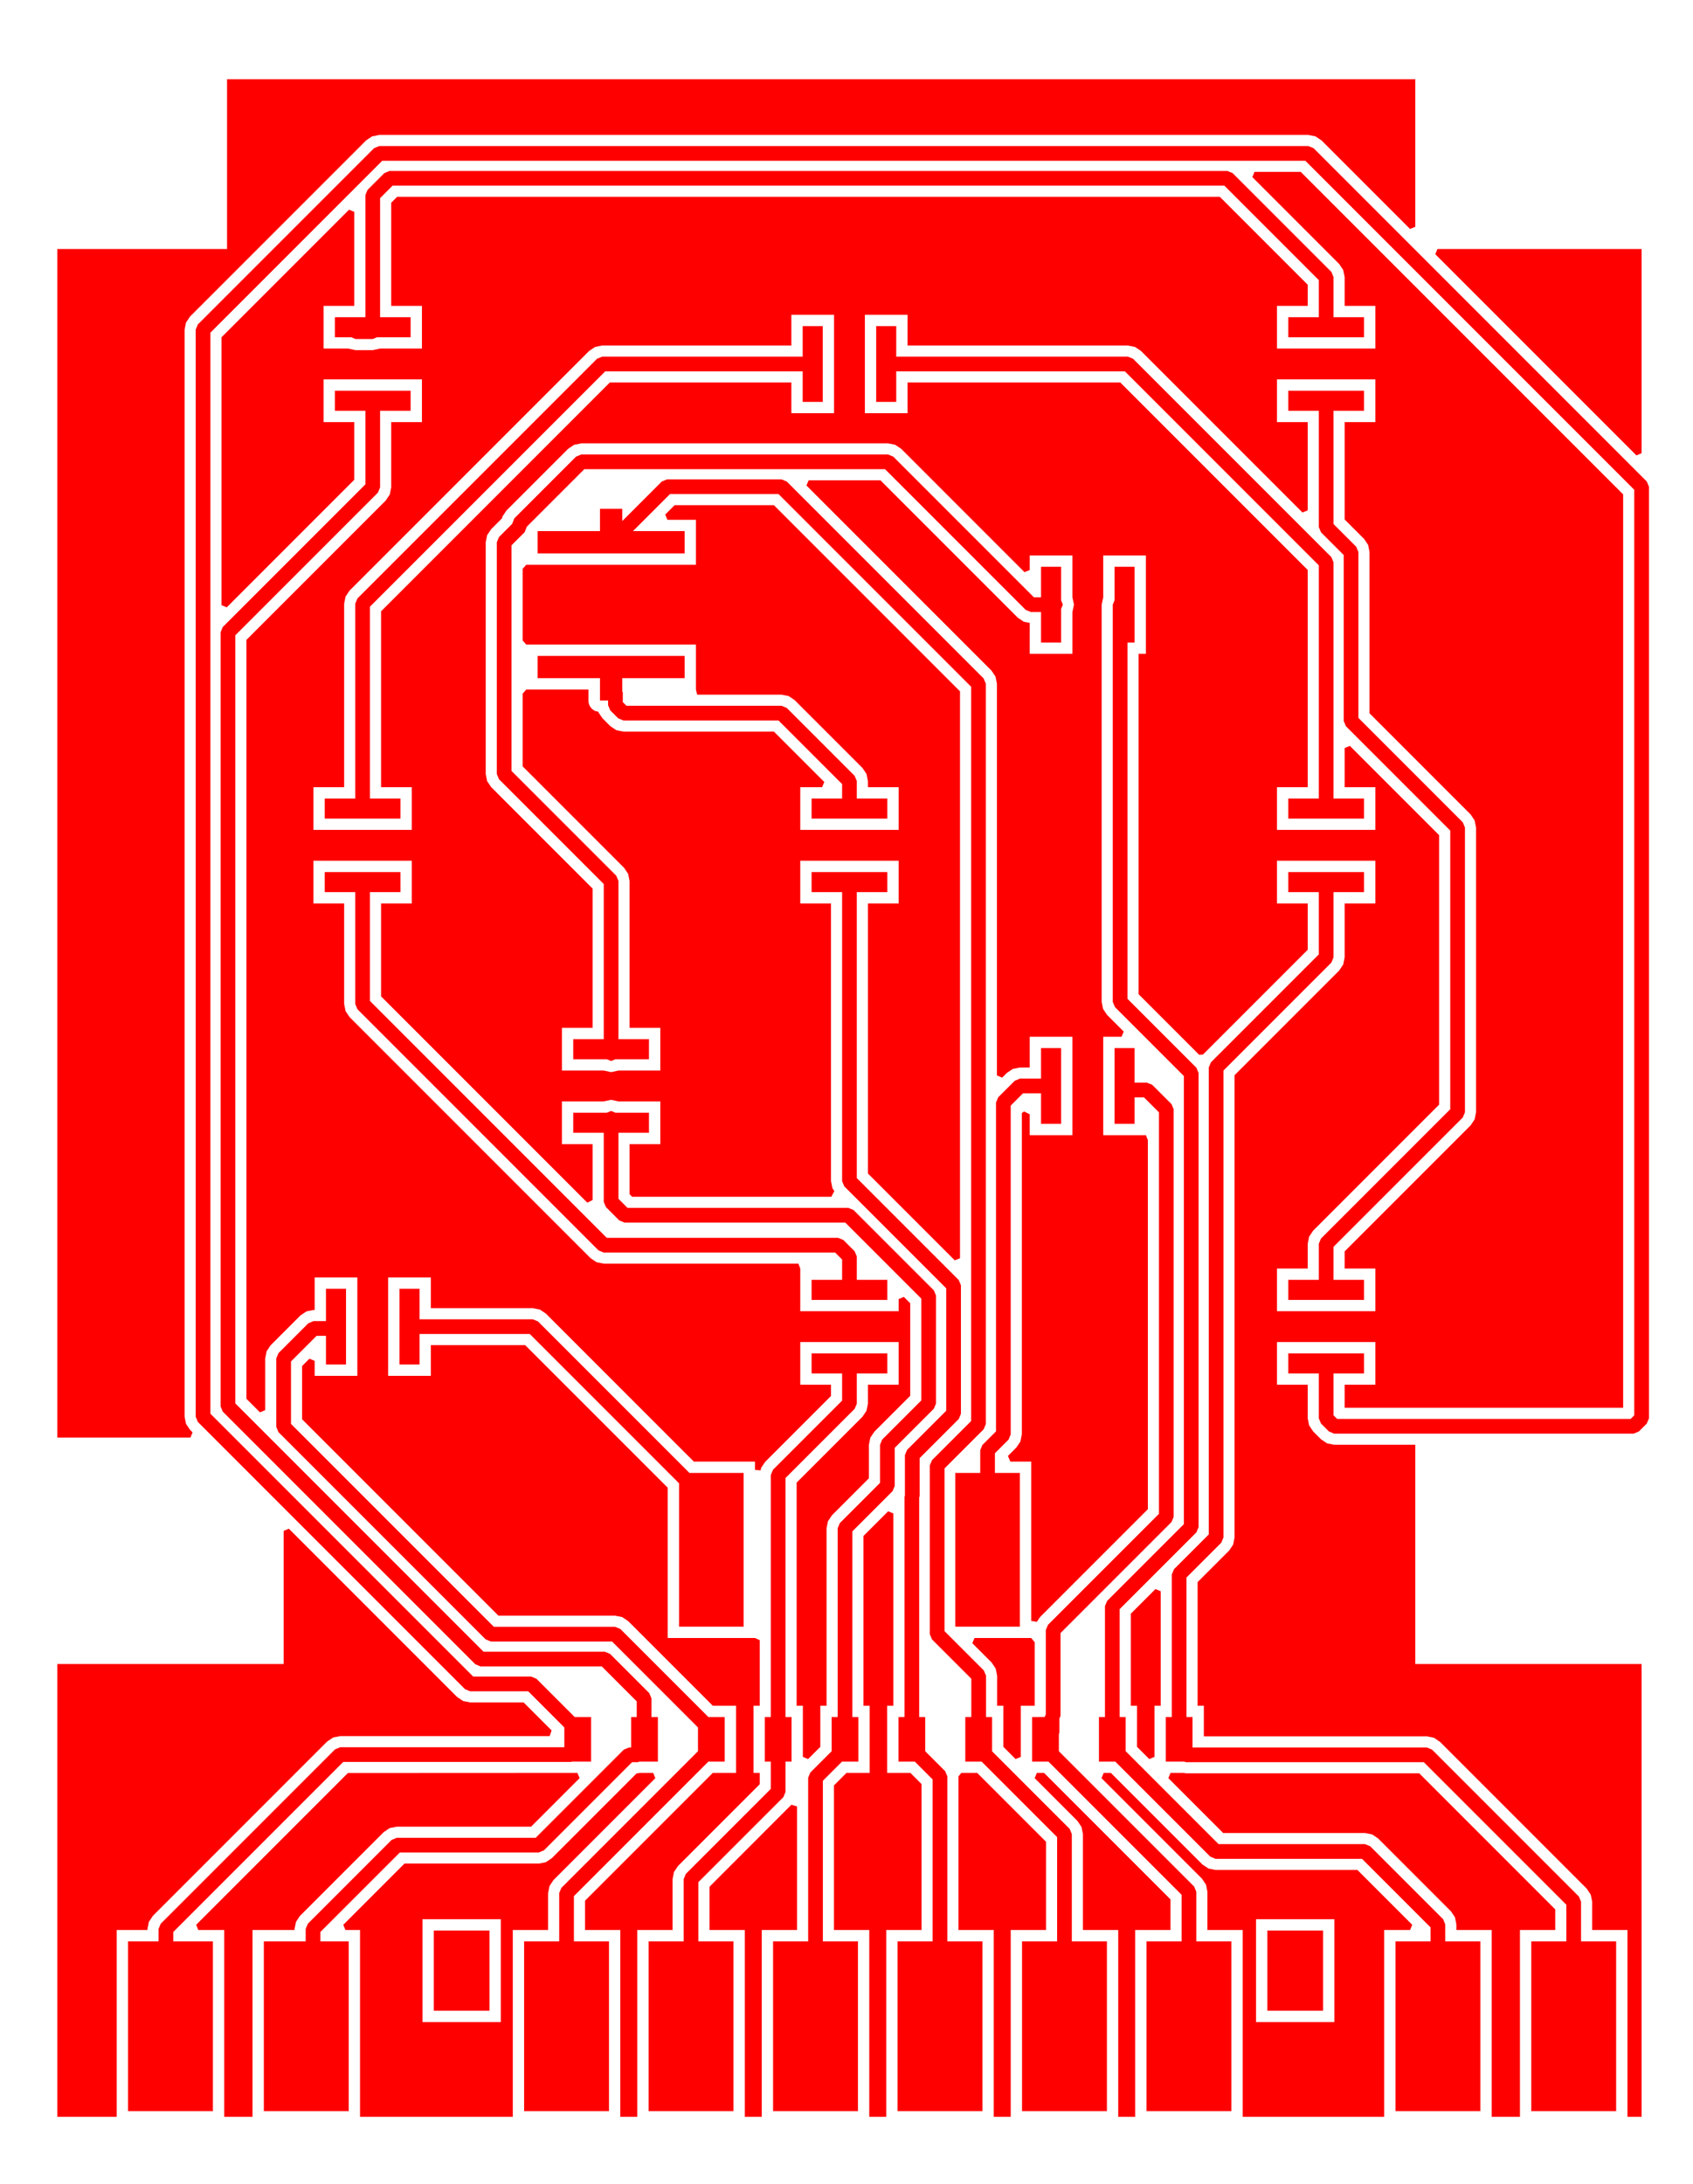 <svg width="38mm" height="49mm" viewBox="0 0 14960630 19291338"  version="1.1" xmlns="http://www.w3.org/2000/svg" xmlns:xlink="http://www.w3.org/1999/xlink">
<desc>
Origin 11000000 11500000 Bound 10993531 11408383 14960630 19291338
</desc>
<g fill-rule="evenodd" fill="rgb(255, 0, 0)" stroke="black" stroke-width="1" transform="translate(0, 19291338) scale(1, -1) translate(-10993531, -11408383)">
<path id="N" d="M 23047243.00 27070867.00 L 22777542.00 27070867.00 L 22777542.00 26070310.00 L 22978520.00 25869332.00 L 22997542.00 25823410.00 L 22997542.00 24357608.00 L 23919938.00 23435212.00 L 23938960.00 23389290.00 L 23938960.00 20874016.00 L 23919938.00 20828094.00 L 22777542.00 19685698.00 L 22777542.00 19393701.00 L 23047243.00 19393701.00 L 23047243.00 19216537.00 L 22377953.00 19216537.00 L 22377953.00 19393701.00 L 22647654.00 19393701.00 L 22647654.00 19712598.00 L 22666676.00 19758520.00 L 23809072.00 20900916.00 L 23809072.00 23362390.00 L 22886676.00 24284786.00 L 22867654.00 24330708.00 L 22867654.00 25796510.00 L 22666676.00 25997488.00 L 22647654.00 26043410.00 L 22647654.00 27070867.00 L 22377953.00 27070867.00 L 22377953.00 27248031.00 L 23047243.00 27248031.00 L 23047243.00 27070867.00  z"/>
<path id="N" d="M 21886066.00 29170345.00 L 22758520.00 28297892.00 L 22777542.00 28251969.00 L 22777542.00 27897637.00 L 23047243.00 27897637.00 L 23047243.00 27720473.00 L 22377953.00 27720473.00 L 22377953.00 27897637.00 L 22647654.00 27897637.00 L 22647654.00 28225068.02 L 21813243.98 29059479.00 L 14462449.87 29059479.00 L 14352346.00 28949375.87 L 14352346.00 27897636.00 L 14622047.00 27897636.00 L 14622047.00 27720472.00 L 14325379.03 27720472.00 L 14287402.00 27704741.00 L 14135209.00 27704741.00 L 14097231.97 27720472.00 L 13952757.00 27720472.00 L 13952757.00 27897636.00 L 14222458.00 27897636.00 L 14222458.00 28976276.00 L 14241480.00 29022198.00 L 14389626.00 29170345.00 L 14435549.00 29189367.00 L 21840144.00 29189367.00 L 21886066.00 29170345.00  z"/>
<path id="N" d="M 20370078.00 20771654.00 L 20192914.00 20771654.00 L 20192914.00 21041355.00 L 20033199.00 21041355.00 L 19924944.00 20933100.00 L 19924944.00 18028229.00 L 19905922.00 17982306.00 L 19785416.00 17861800.86 L 19785416.00 17688120.00 L 20005905.00 17688120.00 L 20005905.00 16329852.00 L 19435039.00 16329852.00 L 19435039.00 17688120.00 L 19655528.00 17688120.00 L 19655528.00 17888701.00 L 19674550.00 17934623.00 L 19795056.00 18055129.86 L 19795056.00 20960000.00 L 19814078.00 21005922.00 L 19960377.00 21152221.00 L 20006299.00 21171243.00 L 20192914.00 21171243.00 L 20192914.00 21440944.00 L 20370078.00 21440944.00 L 20370078.00 20771654.00  z"/>
<path id="N" d="M 14622047.00 27070866.00 L 14352346.00 27070866.00 L 14352346.00 26394015.00 L 14333324.00 26348093.00 L 13072772.00 25087541.00 L 13072772.00 18302435.00 L 15266483.00 16108724.00 L 16338110.00 16108724.00 L 16384032.00 16089702.00 L 16731021.00 15742712.00 L 16750043.00 15696790.00 L 16750043.00 15531495.00 L 16807087.00 15531495.00 L 16807087.00 15137795.00 L 16642804.98 15137795.00 L 16630867.00 15132850.00 L 16579026.00 15132850.00 L 15800254.00 14354078.00 L 15754332.00 14335056.00 L 14526900.97 14335056.00 L 13824649.00 13632804.97 L 13824649.00 13550000.00 L 14075000.00 13550000.00 L 14075000.00 12050000.00 L 13325000.00 12050000.00 L 13325000.00 13550000.00 L 13694761.00 13550000.00 L 13694761.00 13659705.00 L 13713783.00 13705627.00 L 14454077.00 14445922.00 L 14500000.00 14464944.00 L 15727432.00 14464944.00 L 16506204.00 15243716.00 L 16552126.00 15262738.00 L 16570867.00 15262738.00 L 16570867.00 15531495.00 L 16620155.00 15531495.00 L 16620155.00 15669890.00 L 16311209.86 15978836.00 L 15239583.00 15978836.00 L 15193661.00 15997858.00 L 12961906.00 18229613.00 L 12942884.00 18275535.00 L 12942884.00 25114441.00 L 12961906.00 25160363.00 L 14222458.00 26420915.00 L 14222458.00 27070866.00 L 13952757.00 27070866.00 L 13952757.00 27248030.00 L 14622047.00 27248030.00 L 14622047.00 27070866.00  z"/>
<path id="N" d="M 18913384.00 27549196.00 L 20960630.00 27549196.00 L 21006552.00 27530174.00 L 22758520.00 25778206.00 L 22777542.00 25732284.00 L 22777542.00 23645669.00 L 23047243.00 23645669.00 L 23047243.00 23468505.00 L 22377953.00 23468505.00 L 22377953.00 23645669.00 L 22647654.00 23645669.00 L 22647654.00 25705384.00 L 20933730.00 27419308.00 L 18913384.00 27419308.00 L 18913384.00 27149607.00 L 18736220.00 27149607.00 L 18736220.00 27818897.00 L 18913384.00 27818897.00 L 18913384.00 27549196.00  z"/>
<path id="N" d="M 18887123.00 26665922.00 L 20129833.98 25423212.00 L 20192914.00 25423212.00 L 20192914.00 25692913.00 L 20370078.00 25692913.00 L 20370078.00 25396249.85 L 20385811.00 25358268.00 L 20370078.00 25320286.15 L 20370078.00 25023623.00 L 20192914.00 25023623.00 L 20192914.00 25293324.00 L 20102933.00 25293324.00 L 20057011.00 25312345.00 L 18814300.98 26555056.00 L 16156846.97 26555056.00 L 15649038.00 26047247.97 L 15630017.00 25998801.00 L 15513763.00 25882547.86 L 15513763.00 23889105.00 L 16439623.00 22963245.00 L 16458645.00 22917323.00 L 16458645.00 21519684.00 L 16728346.00 21519684.00 L 16728346.00 21342520.00 L 16431678.03 21342520.00 L 16393701.00 21326789.00 L 16355723.97 21342520.00 L 16059056.00 21342520.00 L 16059056.00 21519684.00 L 16328757.00 21519684.00 L 16328757.00 22890423.00 L 15402897.00 23816283.00 L 15383875.00 23862205.00 L 15383875.00 25909448.00 L 15402897.00 25955370.00 L 15519150.00 26071623.86 L 15538172.00 26120070.00 L 16084023.00 26665922.00 L 16129946.00 26684944.00 L 18841201.00 26684944.00 L 18887123.00 26665922.00  z"/>
<path id="N" d="M 22601500.00 29390345.00 L 25545923.00 26445923.00 L 25564944.00 26400001.00 L 25564944.00 18170295.00 L 25545922.00 18124373.00 L 25475627.00 18054078.00 L 25429705.00 18035056.00 L 22782893.00 18035056.00 L 22736971.00 18054078.00 L 22666676.00 18124373.00 L 22647654.00 18170295.00 L 22647654.00 18566931.00 L 22377953.00 18566931.00 L 22377953.00 18744095.00 L 23047243.00 18744095.00 L 23047243.00 18566931.00 L 22777542.00 18566931.00 L 22777542.00 18197195.00 L 22809793.00 18164944.00 L 25402805.00 18164944.00 L 25435056.00 18197195.00 L 25435056.00 26373100.01 L 22528677.99 29279479.00 L 14371323.99 29279479.00 L 12852772.00 27760927.99 L 12852772.00 18211309.01 L 15175357.99 15888724.00 L 15688032.00 15888724.00 L 15733954.00 15869702.00 L 16072161.82 15531495.00 L 16216536.00 15531495.00 L 16216536.00 15137795.00 L 16046928.36 15137795.00 L 16040316.00 15135056.00 L 14026900.00 15135056.00 L 12524649.00 13632805.00 L 12524649.00 13550000.00 L 12875000.00 13550000.00 L 12875000.00 12050000.00 L 12125000.00 12050000.00 L 12125000.00 13550000.00 L 12394761.00 13550000.00 L 12394761.00 13659705.00 L 12413783.00 13705627.00 L 13954078.00 15245922.00 L 14000000.00 15264944.00 L 15980316.00 15264944.00 L 15980316.00 15439651.18 L 15661131.95 15758836.00 L 15148457.00 15758836.00 L 15102535.00 15777857.00 L 12741906.00 18138487.00 L 12722884.00 18184409.00 L 12722884.00 27787828.00 L 12741906.00 27833750.00 L 14298501.00 29390346.00 L 14344423.00 29409367.00 L 22555578.00 29409367.00 L 22601500.00 29390345.00  z"/>
<path id="N" d="M 16431682.85 20870078.00 L 16728346.00 20870078.00 L 16728346.00 20692914.00 L 16458645.00 20692914.00 L 16458645.00 20109577.16 L 16538711.84 20029511.00 L 18490054.00 20029511.00 L 18535976.00 20010489.00 L 19245922.00 19300544.00 L 19264944.00 19254621.00 L 19264944.00 18301607.00 L 19245922.00 18255685.00 L 18899983.00 17909746.00 L 18899983.00 17573137.00 L 18880961.00 17527214.00 L 18525574.00 17171827.95 L 18525574.00 15531495.00 L 18578740.00 15531495.00 L 18578740.00 15137795.00 L 18434365.72 15137795.00 L 18264944.00 14968373.93 L 18264944.00 13550000.00 L 18575000.00 13550000.00 L 18575000.00 12050000.00 L 17825000.00 12050000.00 L 17825000.00 13550000.00 L 18135056.00 13550000.00 L 18135056.00 14995274.00 L 18154078.00 15041196.00 L 18342520.00 15229638.72 L 18342520.00 15531495.00 L 18395686.00 15531495.00 L 18395686.00 17198728.00 L 18414708.00 17244650.00 L 18770095.00 17600037.95 L 18770095.00 17936646.00 L 18789117.00 17982568.00 L 19135056.00 18328507.00 L 19135056.00 19227720.03 L 18463153.97 19899623.00 L 16511811.00 19899623.00 L 16465889.00 19918644.00 L 16347779.00 20036755.00 L 16328757.00 20082677.00 L 16328757.00 20692914.00 L 16059056.00 20692914.00 L 16059056.00 20870078.00 L 16355719.15 20870078.00 L 16393701.00 20885811.00 L 16431682.85 20870078.00  z"/>
<path id="N" d="M 17945922.00 26445922.00 L 19685923.00 24705922.00 L 19704944.00 24660000.00 L 19704944.00 18119355.00 L 19685922.00 18073433.00 L 19339983.00 17727494.00 L 19339983.00 16290478.05 L 19687656.00 15942806.00 L 19706677.00 15896884.00 L 19706677.00 15531495.00 L 19759843.00 15531495.00 L 19759843.00 15229638.10 L 20445922.00 14543560.00 L 20464944.00 14497637.00 L 20464944.00 13550000.00 L 20775000.00 13550000.00 L 20775000.00 12050000.00 L 20025000.00 12050000.00 L 20025000.00 13550000.00 L 20335056.00 13550000.00 L 20335056.00 14470736.03 L 19667997.90 15137795.00 L 19523623.00 15137795.00 L 19523623.00 15531495.00 L 19576789.00 15531495.00 L 19576789.00 15869983.05 L 19229117.00 16217656.00 L 19210095.00 16263578.00 L 19210095.00 17754394.00 L 19229117.00 17800316.00 L 19575056.00 18146255.00 L 19575056.00 24633099.01 L 17873099.99 26335056.00 L 16914151.00 26335056.00 L 16586969.00 26007874.00 L 17043307.00 26007874.00 L 17043307.00 25811024.00 L 15744095.00 25811024.00 L 15744095.00 26007874.00 L 16295277.00 26007874.00 L 16295277.00 26204718.00 L 16492127.00 26204718.00 L 16492127.00 26096720.00 L 16841329.00 26445922.00 L 16887251.00 26464944.00 L 17900000.00 26464944.00 L 17945922.00 26445922.00  z"/>
<path id="N" d="M 17043307.00 24708662.00 L 16492125.00 24708662.00 L 16492125.00 24593598.20 L 16497069.00 24581662.00 L 16497069.00 24497195.00 L 16529320.00 24464944.00 L 17900000.00 24464944.00 L 17945922.00 24445922.00 L 18545922.00 23845922.00 L 18564944.00 23800000.00 L 18564944.00 23645668.00 L 18834645.00 23645668.00 L 18834645.00 23468504.00 L 18165355.00 23468504.00 L 18165355.00 23645668.00 L 18435056.00 23645668.00 L 18435056.00 23773100.00 L 17873100.00 24335056.00 L 16502420.00 24335056.00 L 16456498.00 24354078.00 L 16386203.00 24424373.00 L 16367181.00 24470295.00 L 16367181.00 24511818.00 L 16295275.00 24511818.00 L 16295275.00 24708662.00 L 15744095.00 24708662.00 L 15744095.00 24905512.00 L 17043307.00 24905512.00 L 17043307.00 24708662.00  z"/>
<path id="N" d="M 18263778.00 27149607.00 L 18086614.00 27149607.00 L 18086614.00 27419308.00 L 16341860.00 27419308.00 L 14262733.00 25340181.00 L 14262733.00 23645668.00 L 14532434.00 23645668.00 L 14532434.00 23468504.00 L 13863144.00 23468504.00 L 13863144.00 23645668.00 L 14132845.00 23645668.00 L 14132845.00 25367081.00 L 14151867.00 25413003.00 L 16269038.00 27530174.00 L 16314960.00 27549196.00 L 18086614.00 27549196.00 L 18086614.00 27818897.00 L 18263778.00 27818897.00 L 18263778.00 27149607.00  z"/>
<path id="N" d="M 14700787.00 19045259.00 L 15701899.00 19045259.00 L 15747821.00 19026237.00 L 17085938.00 17688120.00 L 17564960.00 17688120.00 L 17564960.00 16329852.00 L 16994094.00 16329852.00 L 16994094.00 17596276.00 L 15674999.00 18915371.00 L 14700787.00 18915371.00 L 14700787.00 18645670.00 L 14523623.00 18645670.00 L 14523623.00 19314960.00 L 14700787.00 19314960.00 L 14700787.00 19045259.00  z"/>
<path id="N" d="M 18834645.00 18566930.00 L 18564944.00 18566930.00 L 18564944.00 18300000.00 L 18545922.00 18254078.00 L 17935023.00 17643179.00 L 17935023.00 15531495.00 L 17988189.00 15531495.00 L 17988189.00 15137795.00 L 17935023.00 15137795.00 L 17935023.00 14870079.00 L 17916001.00 14824157.00 L 17164944.00 14073100.00 L 17164944.00 13550000.00 L 17475000.00 13550000.00 L 17475000.00 12050000.00 L 16725000.00 12050000.00 L 16725000.00 13550000.00 L 17035056.00 13550000.00 L 17035056.00 14100000.00 L 17054078.00 14145922.00 L 17805135.00 14896979.00 L 17805135.00 15137795.00 L 17751969.00 15137795.00 L 17751969.00 15531495.00 L 17805135.00 15531495.00 L 17805135.00 17670079.00 L 17824157.00 17716001.00 L 18435056.00 18326900.00 L 18435056.00 18566930.00 L 18165355.00 18566930.00 L 18165355.00 18744094.00 L 18834645.00 18744094.00 L 18834645.00 18566930.00  z"/>
<path id="N" d="M 22685040.00 12937008.00 L 22192914.00 12937008.00 L 22192914.00 13645668.00 L 22685040.00 13645668.00 L 22685040.00 12937008.00  z"/>
<path id="N" d="M 15318898.00 12937008.00 L 14826772.00 12937008.00 L 14826772.00 13645668.00 L 15318898.00 13645668.00 L 15318898.00 12937008.00  z"/>
<path id="N" d="M 18834645.00 22818898.00 L 18564944.00 22818898.00 L 18564944.00 20292647.00 L 19465922.00 19391670.00 L 19484944.00 19345747.00 L 19484944.00 18210481.00 L 19465922.00 18164558.00 L 19119983.00 17818619.92 L 19119983.00 17482011.00 L 19116126.00 17472699.13 L 19116126.00 15531495.00 L 19169292.00 15531495.00 L 19169292.00 15229638.00 L 19345922.00 15053008.00 L 19364944.00 15007086.00 L 19364944.00 13550000.00 L 19675000.00 13550000.00 L 19675000.00 12050000.00 L 18925000.00 12050000.00 L 18925000.00 13550000.00 L 19235056.00 13550000.00 L 19235056.00 14980186.00 L 19077447.00 15137795.00 L 18933072.00 15137795.00 L 18933072.00 15531495.00 L 18986238.00 15531495.00 L 18986238.00 17478154.00 L 18990095.00 17487465.38 L 18990095.00 17845520.00 L 19009117.00 17891442.00 L 19355056.00 18237381.86 L 19355056.00 19318846.14 L 18454078.00 20219825.00 L 18435056.00 20265747.00 L 18435056.00 22818898.00 L 18165355.00 22818898.00 L 18165355.00 22996062.00 L 18834645.00 22996062.00 L 18834645.00 22818898.00  z"/>
<path id="N" d="M 21019684.00 21135554.00 L 21129390.00 21135554.00 L 21175312.00 21116532.00 L 21345922.00 20945922.00 L 21364944.00 20900000.00 L 21364944.00 17300000.00 L 21345923.00 17254078.00 L 20364944.00 16273099.98 L 20364944.00 15541791.00 L 20355338.00 15518600.66 L 20355338.00 15392755.00 L 20350394.00 15380819.43 L 20350394.00 15229638.00 L 21545922.00 14034110.00 L 21564944.00 13988188.00 L 21564944.00 13550000.00 L 21875000.00 13550000.00 L 21875000.00 12050000.00 L 21125000.00 12050000.00 L 21125000.00 13550000.00 L 21435056.00 13550000.00 L 21435056.00 13961288.00 L 20258549.00 15137795.00 L 20114174.00 15137795.00 L 20114174.00 15531495.00 L 20225450.00 15532185.00 L 20235056.00 15555375.34 L 20235056.00 16300000.00 L 20254078.00 16345922.00 L 21235056.00 17326900.98 L 21235056.00 20873100.00 L 21102490.00 21005666.00 L 21019684.00 21005666.00 L 21019684.00 20771654.00 L 20842520.00 20771654.00 L 20842520.00 21440944.00 L 21019684.00 21440944.00 L 21019684.00 21135554.00  z"/>
<path id="N" d="M 14532434.00 22818898.00 L 14262733.00 22818898.00 L 14262733.00 21857319.01 L 16355108.99 19764944.00 L 18400000.00 19764944.00 L 18445922.00 19745922.00 L 18545922.00 19645923.00 L 18564944.00 19600000.00 L 18564944.00 19393700.00 L 18834645.00 19393700.00 L 18834645.00 19216536.00 L 18165355.00 19216536.00 L 18165355.00 19393700.00 L 18435056.00 19393700.00 L 18435056.00 19573099.19 L 18373099.81 19635056.00 L 16328208.00 19635056.00 L 16282285.00 19654078.00 L 14151867.00 21784497.00 L 14132845.00 21830419.00 L 14132845.00 22818898.00 L 13863144.00 22818898.00 L 13863144.00 22996062.00 L 14532434.00 22996062.00 L 14532434.00 22818898.00  z"/>
<path id="N" d="M 25336865.00 26332428.00 L 25336865.00 18263135.00 L 22875733.00 18263135.00 L 22875733.00 18466931.00 L 23147243.00 18466931.00 L 23147243.00 18844095.00 L 22277953.00 18844095.00 L 22277953.00 18466931.00 L 22549463.00 18466931.00 L 22549463.00 18170295.00 L 22561881.00 18107866.00 L 22597244.00 18054941.00 L 22667539.00 17984646.00 L 22720464.00 17949283.00 L 22782893.00 17936865.00 L 23500000.00 17936865.00 L 23500000.00 16000000.00 L 25500000.00 16000000.00 L 25500000.00 12000000.00 L 25375000.00 12000000.00 L 25375000.00 13650000.00 L 25063135.00 13650000.00 L 25063135.00 13900000.00 L 25050717.00 13962429.00 L 25015354.00 14015354.00 L 23717560.00 15313148.00 L 23664635.00 15348511.00 L 23602206.00 15360929.00 L 21631496.00 15360929.00 L 21631496.00 15631495.00 L 21576521.00 15631495.00 L 21576521.00 16723561.00 L 21855354.00 17002394.00 L 21890717.00 17055319.00 L 21903135.00 17117748.00 L 21903135.00 21201807.00 L 22827952.00 22126624.00 L 22863315.00 22179549.00 L 22875733.00 22241978.00 L 22875733.00 22718899.00 L 23147243.00 22718899.00 L 23147243.00 23096063.00 L 22277953.00 23096063.00 L 22277953.00 22718899.00 L 22549463.00 22718899.00 L 22549463.00 22309551.00 L 21624646.48 21384734.48 L 21590649.97 21381386.03 L 21054868.00 21917168.00 L 21054868.00 24923623.00 L 21119684.00 24923623.00 L 21119684.00 25792913.00 L 20742520.00 25792913.00 L 20742520.00 25422947.92 L 20728598.00 25358268.00 L 20728598.00 21849595.00 L 20741016.00 21787166.00 L 20776379.00 21734241.00 L 20923481.60 21587138.40 L 20904347.25 21540944.00 L 20742520.00 21540944.00 L 20742520.00 20671654.00 L 21119683.02 20671653.81 L 21136865.00 20628770.09 L 21136865.00 17367573.00 L 20184646.00 16415354.00 L 20155905.33 16372340.12 L 20105905.00 16381136.47 L 20105905.00 17788120.00 L 19921310.28 17788120.00 L 19900599.43 17838120.43 L 19975354.00 17912875.00 L 20010717.00 17965800.00 L 20023135.00 18028229.00 L 20023135.00 20866655.44 L 20042913.53 20881386.01 L 20092914.00 20856280.94 L 20092914.00 20671654.00 L 20470078.00 20671654.00 L 20470078.00 21540944.00 L 20092914.00 21540944.00 L 20092914.00 21269434.00 L 20006299.00 21269434.00 L 19943870.00 21257016.00 L 19890945.00 21221653.00 L 19849329.40 21180037.40 L 19803135.00 21199171.75 L 19803135.00 24660000.00 L 19790717.00 24722429.00 L 19755354.00 24775354.00 L 18120037.40 26410670.60 L 18139171.75 26456865.00 L 18773628.00 26456865.00 L 19987579.00 25242914.00 L 20040504.00 25207551.00 L 20092914.00 25197125.08 L 20092914.00 24923623.00 L 20470078.00 24923623.00 L 20470078.00 25293585.09 L 20484002.00 25358268.00 L 20470078.00 25422950.91 L 20470078.00 25792913.00 L 20092914.00 25792913.00 L 20092914.00 25664323.75 L 20046719.60 25645189.40 L 18956555.00 26735354.00 L 18903630.00 26770717.00 L 18841201.00 26783135.00 L 16129946.00 26783135.00 L 16067517.00 26770717.00 L 16014592.00 26735354.00 L 15468740.00 26189502.00 L 15433377.00 26136577.00 L 15430431.35 26121768.35 L 15333465.00 26024802.00 L 15298102.00 25971877.00 L 15285684.00 25909448.00 L 15285684.00 23862205.00 L 15298102.00 23799776.00 L 15333465.00 23746851.00 L 16230566.00 22849750.00 L 16230566.00 21619684.00 L 15959056.00 21619684.00 L 15959056.00 21242520.00 L 16329021.08 21242520.00 L 16393701.00 21228598.00 L 16458380.92 21242520.00 L 16828346.00 21242520.00 L 16828346.00 21619684.00 L 16556836.00 21619684.00 L 16556836.00 22917323.00 L 16544418.00 22979752.00 L 16509055.00 23032677.00 L 15611954.00 23929778.00 L 15611954.00 24571974.70 L 15644095.45 24608661.09 L 16193316.00 24608662.00 L 16193316.00 24511818.00 A 101958.15 101958.15 0 0 1 16256257.00 24417620.00 L 16280423.97 24412812.99 L 16281408.00 24407866.00 L 16316771.00 24354941.00 L 16387066.00 24284646.00 L 16439991.00 24249283.00 L 16502420.00 24236865.00 L 17832427.00 24236865.00 L 18277429.60 23791862.40 L 18258295.25 23745668.00 L 18065355.00 23745668.00 L 18065355.00 23368504.00 L 18934645.00 23368504.00 L 18934645.00 23745668.00 L 18663135.00 23745668.00 L 18663135.00 23800000.00 L 18650717.00 23862429.00 L 18615354.00 23915354.00 L 18015354.00 24515354.00 L 17962429.00 24550717.00 L 17900000.00 24563135.00 L 17154106.41 24563135.00 L 17143307.00 24608662.78 L 17143307.00 25005512.00 L 15644095.45 25005512.91 L 15611954.00 25042199.30 L 15611954.00 25674336.70 L 15644095.94 25711024.00 L 17143307.00 25711024.00 L 17143307.00 26107874.00 L 16891161.75 26107874.00 L 16872027.40 26154068.40 L 16954824.00 26236865.00 L 17832427.00 26236865.00 L 19476865.00 24592427.00 L 19476865.00 19584918.75 L 19430670.60 19565784.40 L 18663135.00 20333320.00 L 18663135.00 22718898.00 L 18934645.00 22718898.00 L 18934645.00 23096062.00 L 18065355.00 23096062.00 L 18065355.00 22718898.00 L 18336865.00 22718898.00 L 18336865.00 20265747.00 L 18349283.00 20203318.00 L 18366398.57 20177702.48 L 18339672.60 20127702.00 L 16579384.00 20127702.00 L 16556836.00 20150250.00 L 16556836.00 20592914.00 L 16828346.00 20592914.00 L 16828346.00 20970078.00 L 16458383.91 20970078.00 L 16393701.00 20984002.00 L 16329018.09 20970078.00 L 15959056.00 20970078.00 L 15959056.00 20592914.00 L 16230566.00 20592914.00 L 16230566.00 20099061.26 L 16187627.87 20077317.70 L 16182267.45 20076648.55 L 14360924.00 21897992.00 L 14360924.00 22718898.00 L 14632434.00 22718898.00 L 14632434.00 23096062.00 L 13763144.00 23096062.00 L 13763144.00 22718898.00 L 14034654.00 22718898.00 L 14034654.00 21830419.00 L 14047072.00 21767990.00 L 14082435.00 21715065.00 L 16212854.00 19584646.00 L 16265779.00 19549283.00 L 16328208.00 19536865.00 L 18048853.24 19536865.00 L 18065355.00 19493699.18 L 18065355.00 19116536.00 L 18934645.00 19116536.00 L 18934645.00 19223939.25 L 18980839.40 19243073.60 L 19036865.00 19187048.00 L 19036865.00 18369180.00 L 18719685.00 18052000.00 L 18684322.00 17999075.00 L 18671904.00 17936646.00 L 18671904.00 17640710.00 L 18345276.00 17314082.00 L 18309913.00 17261157.00 L 18297495.00 17198728.00 L 18297495.00 15631495.00 L 18242520.00 15631495.00 L 18242520.00 15268502.00 L 18134383.40 15160365.40 L 18088189.00 15179499.75 L 18088189.00 15631495.00 L 18033214.00 15631495.00 L 18033214.00 17602506.00 L 18615354.00 18184646.00 L 18650717.00 18237571.00 L 18663135.00 18300000.00 L 18663135.00 18466930.00 L 18934645.00 18466930.00 L 18934645.00 18844094.00 L 18065355.00 18844094.00 L 18065355.00 18466930.00 L 18336865.00 18466930.00 L 18336865.00 18367573.00 L 17754725.00 17785433.00 L 17719362.00 17732508.00 L 17714960.13 17710378.49 L 17664960.00 17715303.11 L 17664960.00 17788120.00 L 17124802.00 17788120.00 L 15817253.00 19095669.00 L 15764328.00 19131032.00 L 15701899.00 19143450.00 L 14800787.00 19143450.00 L 14800787.00 19414960.00 L 14423623.00 19414960.00 L 14423623.00 18545670.00 L 14800787.00 18545670.00 L 14800787.00 18817180.00 L 15634326.00 18817180.00 L 16894094.00 17557412.00 L 16894094.00 16229852.00 L 17664959.79 16229851.02 L 17706944.00 16210499.07 L 17706944.00 15631495.00 L 17651969.00 15631495.00 L 17651969.00 15037795.00 L 17706944.00 15037795.00 L 17706944.00 14937652.00 L 16984646.00 14215354.00 L 16949283.00 14162429.00 L 16936865.00 14100000.00 L 16936865.00 13650000.00 L 16625000.00 13650000.00 L 16625000.00 12000000.00 L 16475000.00 12000000.00 L 16475000.00 13650000.00 L 16163135.00 13650000.00 L 16163135.00 13908803.00 L 17292127.00 15037795.00 L 17497638.00 15037795.00 L 17497638.00 15631495.00 L 17292127.00 15631495.00 L 16544590.00 16379134.00 L 16491665.00 16414497.00 L 16429236.00 16426915.00 L 15398282.00 16426915.00 L 13663135.00 18162062.00 L 13663135.00 18632427.00 L 13727822.60 18697114.60 L 13774017.00 18677980.25 L 13774017.00 18545670.00 L 14151181.00 18545670.00 L 14151181.00 19414960.00 L 13774017.00 19414960.00 L 13774017.00 19127446.00 L 13764311.00 19127446.00 L 13701882.00 19115028.00 L 13648957.00 19079665.00 L 13384646.00 18815354.00 L 13349283.00 18762429.00 L 13336865.00 18700000.00 L 13336865.00 18242534.75 L 13290670.60 18223400.40 L 13170963.00 18343108.00 L 13170963.00 25046868.00 L 14402756.00 26278661.00 L 14438119.00 26331586.00 L 14450537.00 26394015.00 L 14450537.00 26970866.00 L 14722047.00 26970866.00 L 14722047.00 27348030.00 L 13852757.00 27348030.00 L 13852757.00 26970866.00 L 14124267.00 26970866.00 L 14124267.00 26461588.00 L 12997157.40 25334478.40 L 12950963.00 25353612.75 L 12950963.00 27720255.00 L 14078072.60 28847364.60 L 14124267.00 28828230.25 L 14124267.00 27997636.00 L 13852757.00 27997636.00 L 13852757.00 27620472.00 L 14070529.08 27620472.00 L 14135209.00 27606550.00 L 14287402.00 27606550.00 L 14352081.92 27620472.00 L 14722047.00 27620472.00 L 14722047.00 27997636.00 L 14450537.00 27997636.00 L 14450537.00 28908703.00 L 14503122.00 28961288.00 L 21772571.00 28961288.00 L 22549463.00 28184396.00 L 22549463.00 27997637.00 L 22277953.00 27997637.00 L 22277953.00 27620473.00 L 23147243.00 27620473.00 L 23147243.00 27997637.00 L 22875733.00 27997637.00 L 22875733.00 28251969.00 L 22863315.00 28314398.00 L 22827952.00 28367323.00 L 22060181.40 29135093.60 L 22079315.75 29181288.00 L 22488005.00 29181288.00 L 25336865.00 26332428.00  zM 18363778.00 27918897.00 L 17986614.00 27918897.00 L 17986614.00 27647387.00 L 16314960.00 27647387.00 L 16252531.00 27634969.00 L 16199606.00 27599606.00 L 14082435.00 25482435.00 L 14047072.00 25429510.00 L 14034654.00 25367081.00 L 14034654.00 23745668.00 L 13763144.00 23745668.00 L 13763144.00 23368504.00 L 14632434.00 23368504.00 L 14632434.00 23745668.00 L 14360924.00 23745668.00 L 14360924.00 25299508.00 L 16382533.00 27321117.00 L 17986614.00 27321117.00 L 17986614.00 27049607.00 L 18363778.00 27049607.00 L 18363778.00 27918897.00  zM 19013384.00 27918897.00 L 18636220.00 27918897.00 L 18636220.00 27049607.00 L 19013384.00 27049607.00 L 19013384.00 27321117.00 L 20893057.00 27321117.00 L 22549463.00 25664711.00 L 22549463.00 23745669.00 L 22277953.00 23745669.00 L 22277953.00 23368505.00 L 23147243.00 23368505.00 L 23147243.00 23745669.00 L 22875733.00 23745669.00 L 22875733.00 24091536.25 L 22921927.40 24110670.60 L 23710881.00 23321717.00 L 23710881.00 20941589.00 L 22597244.00 19827952.00 L 22561881.00 19775027.00 L 22549463.00 19712598.00 L 22549463.00 19493701.00 L 22277953.00 19493701.00 L 22277953.00 19116537.00 L 23147243.00 19116537.00 L 23147243.00 19493701.00 L 22875733.00 19493701.00 L 22875733.00 19645025.00 L 23989370.00 20758662.00 L 24024733.00 20811587.00 L 24037151.00 20874016.00 L 24037151.00 23389290.00 L 24024733.00 23451719.00 L 23989370.00 23504644.00 L 23095733.00 24398281.00 L 23095733.00 25823410.00 L 23083315.00 25885839.00 L 23047952.00 25938764.00 L 22875733.00 26110983.00 L 22875733.00 26970867.00 L 23147243.00 26970867.00 L 23147243.00 27348031.00 L 22277953.00 27348031.00 L 22277953.00 26970867.00 L 22549463.00 26970867.00 L 22549463.00 26191455.75 L 22503268.60 26172321.40 L 21075984.00 27599606.00 L 21023059.00 27634969.00 L 20960630.00 27647387.00 L 19013384.00 27647387.00 L 19013384.00 27918897.00  z"/>
<path id="N" d="M 16784516.60 14991600.60 L 15884646.00 14091730.00 L 15849283.00 14038805.00 L 15836865.00 13976376.00 L 15836865.00 13650000.00 L 15525000.00 13650000.00 L 15525000.00 12000000.00 L 14175000.00 12000000.00 L 14175000.00 13650000.00 L 14046036.75 13650000.00 L 14026902.40 13696194.40 L 14567573.00 14236865.00 L 15754332.00 14236865.00 L 15816761.00 14249283.00 L 15869686.00 14284646.00 L 16619699.00 15034659.00 L 16630867.00 15034659.00 L 16646632.61 15037795.00 L 16765382.25 15037795.00 L 16784516.60 14991600.60  zM 15418898.00 13745668.00 L 14726772.00 13745668.00 L 14726772.00 12837008.00 L 15418898.00 12837008.00 L 15418898.00 13745668.00  z"/>
<path id="N" d="M 23500000.00 28696037.75 L 23453805.60 28676903.40 L 22670932.00 29459777.00 L 22618007.00 29495140.00 L 22555578.00 29507558.00 L 14344423.00 29507558.00 L 14281994.00 29495140.00 L 14229069.00 29459777.00 L 12672474.00 27903182.00 L 12637111.00 27850257.00 L 12624693.00 27787828.00 L 12624693.00 18184409.00 L 12637111.00 18121980.00 L 12672474.00 18069055.00 L 12695334.60 18046194.40 L 12676200.25 18000000.00 L 11500000.00 18000000.00 L 11500000.00 28500000.00 L 13000000.00 28500000.00 L 13000000.00 30000000.00 L 23500000.00 30000000.00 L 23500000.00 28696037.75  z"/>
<path id="N" d="M 21619487.00 14228544.00 L 21672412.00 14193181.00 L 21734841.00 14180763.00 L 22988530.00 14180763.00 L 23473098.60 13696194.40 L 23453964.25 13650000.00 L 23225000.00 13650000.00 L 23225000.00 12000000.00 L 21975000.00 12000000.00 L 21975000.00 13650000.00 L 21663135.00 13650000.00 L 21663135.00 13988188.00 L 21650717.00 14050617.00 L 21615354.00 14103542.00 L 20727295.40 14991600.60 L 20746429.75 15037795.00 L 20810236.00 15037795.00 L 21619487.00 14228544.00  zM 22785040.00 13745668.00 L 22092914.00 13745668.00 L 22092914.00 12837008.00 L 22785040.00 12837008.00 L 22785040.00 13745668.00  z"/>
<path id="N" d="M 15033103.00 15708426.00 L 15086028.00 15673063.00 L 15148462.03 15660645.00 L 15620459.00 15660645.00 L 15867968.58 15413135.42 L 15850507.09 15363135.00 L 14000000.00 15363135.00 L 13937571.00 15350717.00 L 13884646.00 15315354.00 L 12344351.00 13775059.00 L 12308988.00 13722134.00 L 12296570.00 13659705.00 L 12296570.00 13650000.00 L 12025000.00 13650000.00 L 12025000.00 12000000.00 L 11500000.00 12000000.00 L 11500000.00 16000000.00 L 13500000.00 16000000.00 L 13500000.00 17176200.25 L 13546194.40 17195334.60 L 15033103.00 15708426.00  z"/>
<path id="N" d="M 21471496.00 15034659.00 L 23534633.00 15034659.00 L 24736865.00 13832427.00 L 24736865.00 13650000.00 L 24425000.00 13650000.00 L 24425000.00 12000000.00 L 24175000.00 12000000.00 L 24175000.00 13650000.00 L 23863135.00 13650000.00 L 23863135.00 13700001.00 L 23850717.00 13762430.00 L 23815354.00 13815355.00 L 23171457.00 14459252.00 L 23118532.00 14494615.00 L 23056103.00 14507033.00 L 21802414.00 14507033.00 L 21317846.40 14991600.60 L 21336980.75 15037795.00 L 21455730.39 15037795.00 L 21471496.00 15034659.00  z"/>
<path id="N" d="M 18888047.00 17330108.25 L 18888047.00 15631495.00 L 18833072.00 15631495.00 L 18833072.00 15037795.00 L 19038583.00 15037795.00 L 19136865.00 14939513.00 L 19136865.00 13650000.00 L 18825000.00 13650000.00 L 18825000.00 12000000.00 L 18675000.00 12000000.00 L 18675000.00 13650000.00 L 18363135.00 13650000.00 L 18363135.00 14927701.00 L 18473229.00 15037795.00 L 18678740.00 15037795.00 L 18678740.00 15631495.00 L 18623765.00 15631495.00 L 18623765.00 17131155.00 L 18841852.60 17349242.60 L 18888047.00 17330108.25  z"/>
<path id="N" d="M 16115224.60 14991600.60 L 15686759.00 14563135.00 L 14500000.00 14563135.00 L 14437571.00 14550717.00 L 14384646.00 14515354.00 L 13644351.00 13775059.00 L 13608988.00 13722134.00 L 13596570.00 13659705.00 L 13596570.00 13650000.00 L 13225000.00 13650000.00 L 13225000.00 12000000.00 L 12975000.00 12000000.00 L 12975000.00 13650000.00 L 12746036.75 13650000.00 L 12726902.40 13696194.40 L 14067573.00 15036865.00 L 16096090.25 15037795.00 L 16115224.60 14991600.60  z"/>
<path id="N" d="M 20105904.06 16229851.66 L 20136865.00 16192675.52 L 20136865.00 15631495.00 L 20014174.00 15631495.00 L 20014174.00 15179499.75 L 19967979.60 15160365.40 L 19859843.00 15268502.00 L 19859843.00 15631495.00 L 19804868.00 15631495.00 L 19804868.00 15896884.00 L 19792450.00 15959313.00 L 19757087.00 16012238.00 L 19585667.40 16183657.60 L 19604801.75 16229852.00 L 20105904.06 16229851.66  z"/>
<path id="N" d="M 21336865.00 13920615.00 L 21336865.00 13650000.00 L 21025000.00 13650000.00 L 21025000.00 12000000.00 L 20875000.00 12000000.00 L 20875000.00 13650000.00 L 20563135.00 13650000.00 L 20563135.00 14497637.00 L 20550717.00 14560066.00 L 20515354.00 14612991.00 L 20136744.40 14991600.60 L 20155878.75 15037795.00 L 20219685.00 15037795.00 L 21336865.00 13920615.00  z"/>
<path id="N" d="M 21250251.00 16643088.25 L 21250251.00 15631495.00 L 21195276.00 15631495.00 L 21195276.00 15179499.75 L 21149081.60 15160365.40 L 21040945.00 15268502.00 L 21040945.00 15631495.00 L 20985970.00 15631495.00 L 20985970.00 16444136.00 L 21204056.60 16662222.60 L 21250251.00 16643088.25  z"/>
<path id="N" d="M 20236865.00 14430064.00 L 20236865.00 13650000.00 L 19925000.00 13650000.00 L 19925000.00 12000000.00 L 19775000.00 12000000.00 L 19775000.00 13650000.00 L 19463135.00 13650000.00 L 19463135.00 15007085.33 L 19488337.74 15037795.00 L 19629134.00 15037795.00 L 20236865.00 14430064.00  z"/>
<path id="N" d="M 18036865.00 14741700.33 L 18036865.00 13650000.00 L 17725000.00 13650000.00 L 17725000.00 12000000.00 L 17575000.00 12000000.00 L 17575000.00 13650000.00 L 17263135.00 13650000.00 L 17263135.00 14032427.00 L 17986864.65 14756867.64 L 18036865.00 14741700.33  z"/>
<path id="N" d="M 25500000.00 26696037.75 L 25453805.60 26676903.40 L 23676903.40 28453805.60 L 23696037.75 28500000.00 L 25500000.00 28500000.00 L 25500000.00 26696037.75  z"/>
<path id="N" d="M 21019684.00 25023623.00 L 20956677.00 25023623.00 L 20956677.00 21876495.03 L 21565923.00 21267250.00 L 21584944.00 21221328.00 L 21584944.00 17208874.00 L 21565922.00 17162952.00 L 20887779.00 16484809.00 L 20887779.00 15531495.00 L 20940945.00 15531495.00 L 20940945.00 15229638.08 L 21761741.98 14408842.00 L 23056103.00 14408842.00 L 23102025.00 14389820.00 L 23745922.00 13745923.00 L 23764944.00 13700001.00 L 23764944.00 13550000.00 L 24075000.00 13550000.00 L 24075000.00 12050000.00 L 23325000.00 12050000.00 L 23325000.00 13550000.00 L 23635056.00 13550000.00 L 23635056.00 13673101.00 L 23029203.00 14278954.00 L 21734841.00 14278954.00 L 21688918.00 14297976.00 L 20849099.92 15137795.00 L 20704725.00 15137795.00 L 20704725.00 15531495.00 L 20757891.00 15531495.00 L 20757891.00 16511709.00 L 20776913.00 16557631.00 L 21455056.00 17235774.00 L 21455056.00 21194427.03 L 20845811.00 21803673.00 L 20826789.00 21849595.00 L 20826789.00 25358268.00 L 20842520.00 25396245.03 L 20842520.00 25692913.00 L 21019684.00 25692913.00 L 21019684.00 25023623.00  z"/>
<path id="N" d="M 14051181.00 18645670.00 L 13874017.00 18645670.00 L 13874017.00 18899367.00 L 13791211.00 18899367.00 L 13564944.00 18673100.00 L 13564944.00 18121389.01 L 15357609.99 16328724.00 L 16429236.00 16328724.00 L 16475158.00 16309702.00 L 17253263.72 15531495.00 L 17397638.00 15531495.00 L 17397638.00 15137795.00 L 17253263.00 15137795.00 L 16064944.00 13949476.00 L 16064944.00 13550000.00 L 16375000.00 13550000.00 L 16375000.00 12050000.00 L 15625000.00 12050000.00 L 15625000.00 13550000.00 L 15935056.00 13550000.00 L 15935056.00 13976376.00 L 15954078.00 14022298.00 L 17161418.00 15229638.00 L 17161418.00 15439651.28 L 16402336.00 16198836.00 L 15330709.00 16198836.00 L 15284786.00 16217858.00 L 13454078.00 18048567.00 L 13435056.00 18094489.00 L 13435056.00 18700000.00 L 13454078.00 18745922.00 L 13718389.00 19010233.00 L 13764311.00 19029255.00 L 13874017.00 19029255.00 L 13874017.00 19314960.00 L 14051181.00 19314960.00 L 14051181.00 18645670.00  z"/>
<path id="N" d="M 23047243.00 22818899.00 L 22777542.00 22818899.00 L 22777542.00 22241978.00 L 22758520.00 22196055.00 L 21804944.00 21242479.98 L 21804944.00 17117748.00 L 21785922.00 17071826.00 L 21478330.00 16764234.00 L 21478330.00 15531495.00 L 21531496.00 15531495.00 L 21531496.00 15262738.00 L 23602206.00 15262738.00 L 23648128.00 15243716.00 L 24945922.00 13945922.00 L 24964944.00 13900000.00 L 24964944.00 13550000.00 L 25275000.00 13550000.00 L 25275000.00 12050000.00 L 24525000.00 12050000.00 L 24525000.00 13550000.00 L 24835056.00 13550000.00 L 24835056.00 13873100.00 L 23575306.00 15132850.00 L 21471496.00 15132850.00 L 21459558.02 15137795.00 L 21295276.00 15137795.00 L 21295276.00 15531495.00 L 21348442.00 15531495.00 L 21348442.00 16791134.00 L 21367464.00 16837056.00 L 21675056.00 17144648.00 L 21675056.00 21269380.00 L 21694078.00 21315302.00 L 22647654.00 22268878.98 L 22647654.00 22818899.00 L 22377953.00 22818899.00 L 22377953.00 22996063.00 L 23047243.00 22996063.00 L 23047243.00 22818899.00  z"/>
</g>
</svg>
